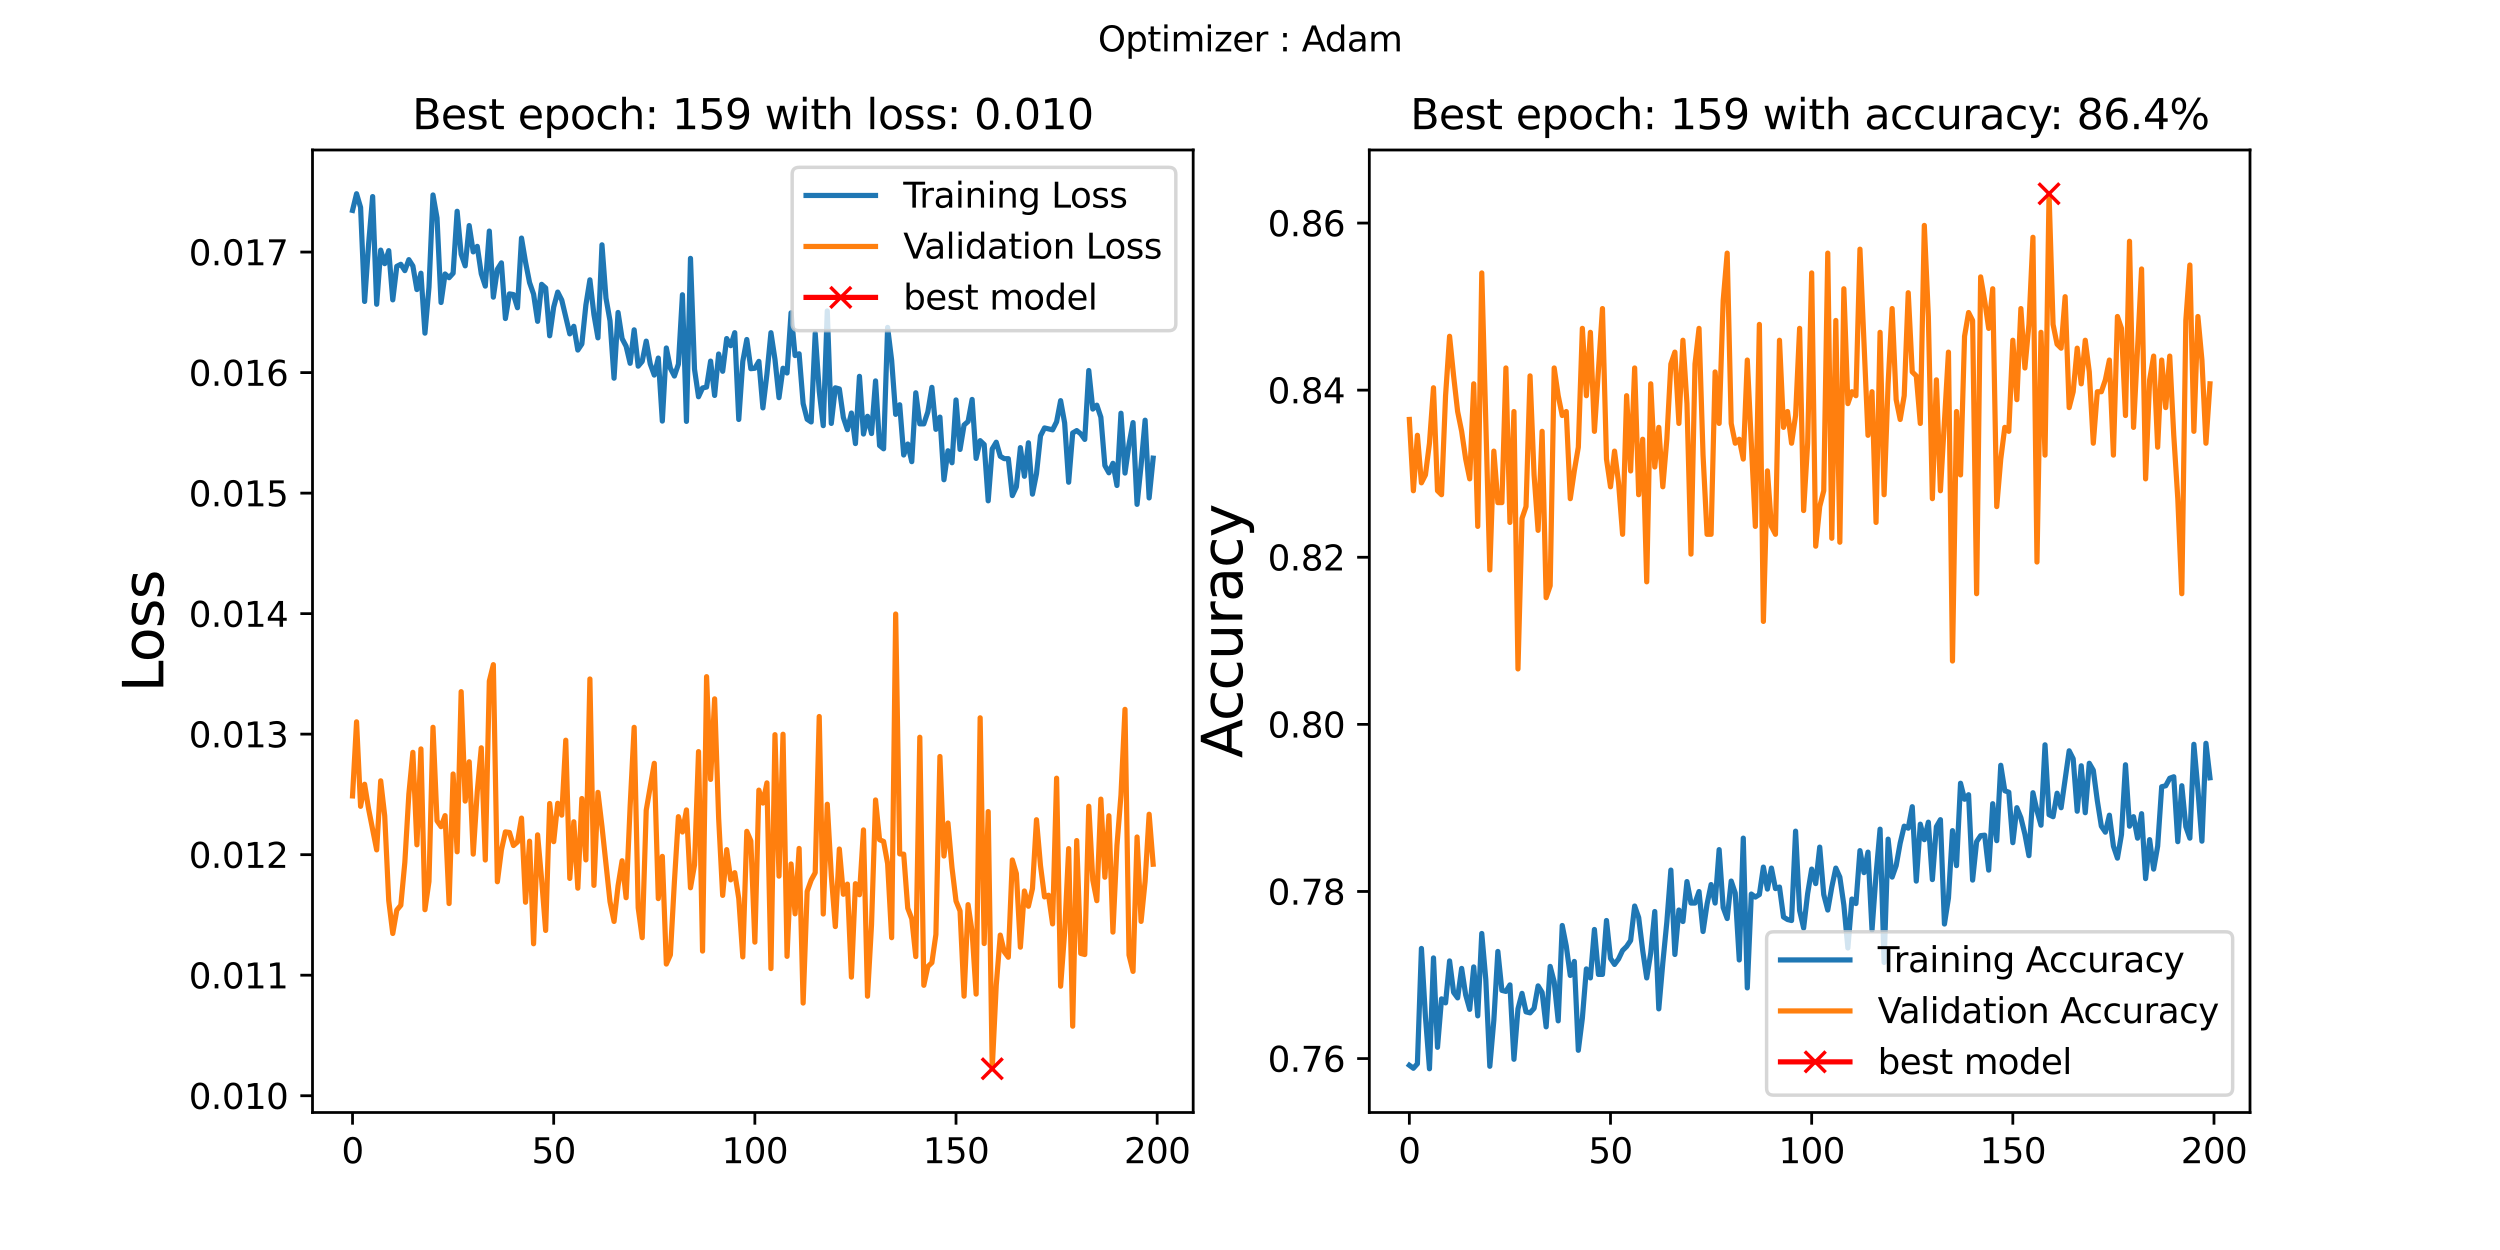 <?xml version="1.0" encoding="utf-8" standalone="no"?>
<!DOCTYPE svg PUBLIC "-//W3C//DTD SVG 1.1//EN"
  "http://www.w3.org/Graphics/SVG/1.1/DTD/svg11.dtd">
<svg xmlns:xlink="http://www.w3.org/1999/xlink" width="720pt" height="360pt" viewBox="0 0 720 360" xmlns="http://www.w3.org/2000/svg" version="1.1">
 <defs>
  <style type="text/css">*{stroke-linejoin: round; stroke-linecap: butt}</style>
 </defs>
 <g id="figure_1">
  <g id="patch_1">
   <path d="M 0 360 
L 720 360 
L 720 0 
L 0 0 
z
" style="fill: #ffffff"/>
  </g>
  <g id="axes_1">
   <g id="patch_2">
    <path d="M 90 320.4 
L 343.636 320.4 
L 343.636 43.2 
L 90 43.2 
z
" style="fill: #ffffff"/>
   </g>
   <g id="matplotlib.axis_1">
    <g id="xtick_1">
     <g id="line2d_1">
      <defs>
       <path id="m1f22e7c56e" d="M 0 0 
L 0 3.5 
" style="stroke: #000000; stroke-width: 0.8"/>
      </defs>
      <g>
       <use xlink:href="#m1f22e7c56e" x="101.529" y="320.4" style="stroke: #000000; stroke-width: 0.8"/>
      </g>
     </g>
     <g id="text_1">
      <!-- 0 -->
      <g transform="translate(98.348 334.998)scale(0.1 -0.1)">
       <defs>
        <path id="DejaVuSans-30" d="M 2034 4250 
Q 1547 4250 1301 3770 
Q 1056 3291 1056 2328 
Q 1056 1369 1301 889 
Q 1547 409 2034 409 
Q 2525 409 2770 889 
Q 3016 1369 3016 2328 
Q 3016 3291 2770 3770 
Q 2525 4250 2034 4250 
z
M 2034 4750 
Q 2819 4750 3233 4129 
Q 3647 3509 3647 2328 
Q 3647 1150 3233 529 
Q 2819 -91 2034 -91 
Q 1250 -91 836 529 
Q 422 1150 422 2328 
Q 422 3509 836 4129 
Q 1250 4750 2034 4750 
z
" transform="scale(0.016)"/>
       </defs>
       <use xlink:href="#DejaVuSans-30"/>
      </g>
     </g>
    </g>
    <g id="xtick_2">
     <g id="line2d_2">
      <g>
       <use xlink:href="#m1f22e7c56e" x="159.463" y="320.4" style="stroke: #000000; stroke-width: 0.8"/>
      </g>
     </g>
     <g id="text_2">
      <!-- 50 -->
      <g transform="translate(153.101 334.998)scale(0.1 -0.1)">
       <defs>
        <path id="DejaVuSans-35" d="M 691 4666 
L 3169 4666 
L 3169 4134 
L 1269 4134 
L 1269 2991 
Q 1406 3038 1543 3061 
Q 1681 3084 1819 3084 
Q 2600 3084 3056 2656 
Q 3513 2228 3513 1497 
Q 3513 744 3044 326 
Q 2575 -91 1722 -91 
Q 1428 -91 1123 -41 
Q 819 9 494 109 
L 494 744 
Q 775 591 1075 516 
Q 1375 441 1709 441 
Q 2250 441 2565 725 
Q 2881 1009 2881 1497 
Q 2881 1984 2565 2268 
Q 2250 2553 1709 2553 
Q 1456 2553 1204 2497 
Q 953 2441 691 2322 
L 691 4666 
z
" transform="scale(0.016)"/>
       </defs>
       <use xlink:href="#DejaVuSans-35"/>
       <use xlink:href="#DejaVuSans-30" x="63.623"/>
      </g>
     </g>
    </g>
    <g id="xtick_3">
     <g id="line2d_3">
      <g>
       <use xlink:href="#m1f22e7c56e" x="217.398" y="320.4" style="stroke: #000000; stroke-width: 0.8"/>
      </g>
     </g>
     <g id="text_3">
      <!-- 100 -->
      <g transform="translate(207.854 334.998)scale(0.1 -0.1)">
       <defs>
        <path id="DejaVuSans-31" d="M 794 531 
L 1825 531 
L 1825 4091 
L 703 3866 
L 703 4441 
L 1819 4666 
L 2450 4666 
L 2450 531 
L 3481 531 
L 3481 0 
L 794 0 
L 794 531 
z
" transform="scale(0.016)"/>
       </defs>
       <use xlink:href="#DejaVuSans-31"/>
       <use xlink:href="#DejaVuSans-30" x="63.623"/>
       <use xlink:href="#DejaVuSans-30" x="127.246"/>
      </g>
     </g>
    </g>
    <g id="xtick_4">
     <g id="line2d_4">
      <g>
       <use xlink:href="#m1f22e7c56e" x="275.332" y="320.4" style="stroke: #000000; stroke-width: 0.8"/>
      </g>
     </g>
     <g id="text_4">
      <!-- 150 -->
      <g transform="translate(265.788 334.998)scale(0.1 -0.1)">
       <use xlink:href="#DejaVuSans-31"/>
       <use xlink:href="#DejaVuSans-35" x="63.623"/>
       <use xlink:href="#DejaVuSans-30" x="127.246"/>
      </g>
     </g>
    </g>
    <g id="xtick_5">
     <g id="line2d_5">
      <g>
       <use xlink:href="#m1f22e7c56e" x="333.266" y="320.4" style="stroke: #000000; stroke-width: 0.8"/>
      </g>
     </g>
     <g id="text_5">
      <!-- 200 -->
      <g transform="translate(323.722 334.998)scale(0.1 -0.1)">
       <defs>
        <path id="DejaVuSans-32" d="M 1228 531 
L 3431 531 
L 3431 0 
L 469 0 
L 469 531 
Q 828 903 1448 1529 
Q 2069 2156 2228 2338 
Q 2531 2678 2651 2914 
Q 2772 3150 2772 3378 
Q 2772 3750 2511 3984 
Q 2250 4219 1831 4219 
Q 1534 4219 1204 4116 
Q 875 4013 500 3803 
L 500 4441 
Q 881 4594 1212 4672 
Q 1544 4750 1819 4750 
Q 2544 4750 2975 4387 
Q 3406 4025 3406 3419 
Q 3406 3131 3298 2873 
Q 3191 2616 2906 2266 
Q 2828 2175 2409 1742 
Q 1991 1309 1228 531 
z
" transform="scale(0.016)"/>
       </defs>
       <use xlink:href="#DejaVuSans-32"/>
       <use xlink:href="#DejaVuSans-30" x="63.623"/>
       <use xlink:href="#DejaVuSans-30" x="127.246"/>
      </g>
     </g>
    </g>
   </g>
   <g id="matplotlib.axis_2">
    <g id="ytick_1">
     <g id="line2d_6">
      <defs>
       <path id="mc51e0d8510" d="M 0 0 
L -3.5 0 
" style="stroke: #000000; stroke-width: 0.8"/>
      </defs>
      <g>
       <use xlink:href="#mc51e0d8510" x="90" y="315.566" style="stroke: #000000; stroke-width: 0.8"/>
      </g>
     </g>
     <g id="text_6">
      <!-- 0.010 -->
      <g transform="translate(54.372 319.366)scale(0.1 -0.1)">
       <defs>
        <path id="DejaVuSans-2e" d="M 684 794 
L 1344 794 
L 1344 0 
L 684 0 
L 684 794 
z
" transform="scale(0.016)"/>
       </defs>
       <use xlink:href="#DejaVuSans-30"/>
       <use xlink:href="#DejaVuSans-2e" x="63.623"/>
       <use xlink:href="#DejaVuSans-30" x="95.41"/>
       <use xlink:href="#DejaVuSans-31" x="159.033"/>
       <use xlink:href="#DejaVuSans-30" x="222.656"/>
      </g>
     </g>
    </g>
    <g id="ytick_2">
     <g id="line2d_7">
      <g>
       <use xlink:href="#mc51e0d8510" x="90" y="280.857" style="stroke: #000000; stroke-width: 0.8"/>
      </g>
     </g>
     <g id="text_7">
      <!-- 0.011 -->
      <g transform="translate(54.372 284.656)scale(0.1 -0.1)">
       <use xlink:href="#DejaVuSans-30"/>
       <use xlink:href="#DejaVuSans-2e" x="63.623"/>
       <use xlink:href="#DejaVuSans-30" x="95.41"/>
       <use xlink:href="#DejaVuSans-31" x="159.033"/>
       <use xlink:href="#DejaVuSans-31" x="222.656"/>
      </g>
     </g>
    </g>
    <g id="ytick_3">
     <g id="line2d_8">
      <g>
       <use xlink:href="#mc51e0d8510" x="90" y="246.147" style="stroke: #000000; stroke-width: 0.8"/>
      </g>
     </g>
     <g id="text_8">
      <!-- 0.012 -->
      <g transform="translate(54.372 249.946)scale(0.1 -0.1)">
       <use xlink:href="#DejaVuSans-30"/>
       <use xlink:href="#DejaVuSans-2e" x="63.623"/>
       <use xlink:href="#DejaVuSans-30" x="95.41"/>
       <use xlink:href="#DejaVuSans-31" x="159.033"/>
       <use xlink:href="#DejaVuSans-32" x="222.656"/>
      </g>
     </g>
    </g>
    <g id="ytick_4">
     <g id="line2d_9">
      <g>
       <use xlink:href="#mc51e0d8510" x="90" y="211.437" style="stroke: #000000; stroke-width: 0.8"/>
      </g>
     </g>
     <g id="text_9">
      <!-- 0.013 -->
      <g transform="translate(54.372 215.236)scale(0.1 -0.1)">
       <defs>
        <path id="DejaVuSans-33" d="M 2597 2516 
Q 3050 2419 3304 2112 
Q 3559 1806 3559 1356 
Q 3559 666 3084 287 
Q 2609 -91 1734 -91 
Q 1441 -91 1130 -33 
Q 819 25 488 141 
L 488 750 
Q 750 597 1062 519 
Q 1375 441 1716 441 
Q 2309 441 2620 675 
Q 2931 909 2931 1356 
Q 2931 1769 2642 2001 
Q 2353 2234 1838 2234 
L 1294 2234 
L 1294 2753 
L 1863 2753 
Q 2328 2753 2575 2939 
Q 2822 3125 2822 3475 
Q 2822 3834 2567 4026 
Q 2313 4219 1838 4219 
Q 1578 4219 1281 4162 
Q 984 4106 628 3988 
L 628 4550 
Q 988 4650 1302 4700 
Q 1616 4750 1894 4750 
Q 2613 4750 3031 4423 
Q 3450 4097 3450 3541 
Q 3450 3153 3228 2886 
Q 3006 2619 2597 2516 
z
" transform="scale(0.016)"/>
       </defs>
       <use xlink:href="#DejaVuSans-30"/>
       <use xlink:href="#DejaVuSans-2e" x="63.623"/>
       <use xlink:href="#DejaVuSans-30" x="95.41"/>
       <use xlink:href="#DejaVuSans-31" x="159.033"/>
       <use xlink:href="#DejaVuSans-33" x="222.656"/>
      </g>
     </g>
    </g>
    <g id="ytick_5">
     <g id="line2d_10">
      <g>
       <use xlink:href="#mc51e0d8510" x="90" y="176.727" style="stroke: #000000; stroke-width: 0.8"/>
      </g>
     </g>
     <g id="text_10">
      <!-- 0.014 -->
      <g transform="translate(54.372 180.526)scale(0.1 -0.1)">
       <defs>
        <path id="DejaVuSans-34" d="M 2419 4116 
L 825 1625 
L 2419 1625 
L 2419 4116 
z
M 2253 4666 
L 3047 4666 
L 3047 1625 
L 3713 1625 
L 3713 1100 
L 3047 1100 
L 3047 0 
L 2419 0 
L 2419 1100 
L 313 1100 
L 313 1709 
L 2253 4666 
z
" transform="scale(0.016)"/>
       </defs>
       <use xlink:href="#DejaVuSans-30"/>
       <use xlink:href="#DejaVuSans-2e" x="63.623"/>
       <use xlink:href="#DejaVuSans-30" x="95.41"/>
       <use xlink:href="#DejaVuSans-31" x="159.033"/>
       <use xlink:href="#DejaVuSans-34" x="222.656"/>
      </g>
     </g>
    </g>
    <g id="ytick_6">
     <g id="line2d_11">
      <g>
       <use xlink:href="#mc51e0d8510" x="90" y="142.017" style="stroke: #000000; stroke-width: 0.8"/>
      </g>
     </g>
     <g id="text_11">
      <!-- 0.015 -->
      <g transform="translate(54.372 145.816)scale(0.1 -0.1)">
       <use xlink:href="#DejaVuSans-30"/>
       <use xlink:href="#DejaVuSans-2e" x="63.623"/>
       <use xlink:href="#DejaVuSans-30" x="95.41"/>
       <use xlink:href="#DejaVuSans-31" x="159.033"/>
       <use xlink:href="#DejaVuSans-35" x="222.656"/>
      </g>
     </g>
    </g>
    <g id="ytick_7">
     <g id="line2d_12">
      <g>
       <use xlink:href="#mc51e0d8510" x="90" y="107.307" style="stroke: #000000; stroke-width: 0.8"/>
      </g>
     </g>
     <g id="text_12">
      <!-- 0.016 -->
      <g transform="translate(54.372 111.106)scale(0.1 -0.1)">
       <defs>
        <path id="DejaVuSans-36" d="M 2113 2584 
Q 1688 2584 1439 2293 
Q 1191 2003 1191 1497 
Q 1191 994 1439 701 
Q 1688 409 2113 409 
Q 2538 409 2786 701 
Q 3034 994 3034 1497 
Q 3034 2003 2786 2293 
Q 2538 2584 2113 2584 
z
M 3366 4563 
L 3366 3988 
Q 3128 4100 2886 4159 
Q 2644 4219 2406 4219 
Q 1781 4219 1451 3797 
Q 1122 3375 1075 2522 
Q 1259 2794 1537 2939 
Q 1816 3084 2150 3084 
Q 2853 3084 3261 2657 
Q 3669 2231 3669 1497 
Q 3669 778 3244 343 
Q 2819 -91 2113 -91 
Q 1303 -91 875 529 
Q 447 1150 447 2328 
Q 447 3434 972 4092 
Q 1497 4750 2381 4750 
Q 2619 4750 2861 4703 
Q 3103 4656 3366 4563 
z
" transform="scale(0.016)"/>
       </defs>
       <use xlink:href="#DejaVuSans-30"/>
       <use xlink:href="#DejaVuSans-2e" x="63.623"/>
       <use xlink:href="#DejaVuSans-30" x="95.41"/>
       <use xlink:href="#DejaVuSans-31" x="159.033"/>
       <use xlink:href="#DejaVuSans-36" x="222.656"/>
      </g>
     </g>
    </g>
    <g id="ytick_8">
     <g id="line2d_13">
      <g>
       <use xlink:href="#mc51e0d8510" x="90" y="72.597" style="stroke: #000000; stroke-width: 0.8"/>
      </g>
     </g>
     <g id="text_13">
      <!-- 0.017 -->
      <g transform="translate(54.372 76.397)scale(0.1 -0.1)">
       <defs>
        <path id="DejaVuSans-37" d="M 525 4666 
L 3525 4666 
L 3525 4397 
L 1831 0 
L 1172 0 
L 2766 4134 
L 525 4134 
L 525 4666 
z
" transform="scale(0.016)"/>
       </defs>
       <use xlink:href="#DejaVuSans-30"/>
       <use xlink:href="#DejaVuSans-2e" x="63.623"/>
       <use xlink:href="#DejaVuSans-30" x="95.41"/>
       <use xlink:href="#DejaVuSans-31" x="159.033"/>
       <use xlink:href="#DejaVuSans-37" x="222.656"/>
      </g>
     </g>
    </g>
    <g id="text_14">
     <!-- Loss -->
     <g transform="translate(47.044 199.347)rotate(-90)scale(0.16 -0.16)">
      <defs>
       <path id="DejaVuSans-4c" d="M 628 4666 
L 1259 4666 
L 1259 531 
L 3531 531 
L 3531 0 
L 628 0 
L 628 4666 
z
" transform="scale(0.016)"/>
       <path id="DejaVuSans-6f" d="M 1959 3097 
Q 1497 3097 1228 2736 
Q 959 2375 959 1747 
Q 959 1119 1226 758 
Q 1494 397 1959 397 
Q 2419 397 2687 759 
Q 2956 1122 2956 1747 
Q 2956 2369 2687 2733 
Q 2419 3097 1959 3097 
z
M 1959 3584 
Q 2709 3584 3137 3096 
Q 3566 2609 3566 1747 
Q 3566 888 3137 398 
Q 2709 -91 1959 -91 
Q 1206 -91 779 398 
Q 353 888 353 1747 
Q 353 2609 779 3096 
Q 1206 3584 1959 3584 
z
" transform="scale(0.016)"/>
       <path id="DejaVuSans-73" d="M 2834 3397 
L 2834 2853 
Q 2591 2978 2328 3040 
Q 2066 3103 1784 3103 
Q 1356 3103 1142 2972 
Q 928 2841 928 2578 
Q 928 2378 1081 2264 
Q 1234 2150 1697 2047 
L 1894 2003 
Q 2506 1872 2764 1633 
Q 3022 1394 3022 966 
Q 3022 478 2636 193 
Q 2250 -91 1575 -91 
Q 1294 -91 989 -36 
Q 684 19 347 128 
L 347 722 
Q 666 556 975 473 
Q 1284 391 1588 391 
Q 1994 391 2212 530 
Q 2431 669 2431 922 
Q 2431 1156 2273 1281 
Q 2116 1406 1581 1522 
L 1381 1569 
Q 847 1681 609 1914 
Q 372 2147 372 2553 
Q 372 3047 722 3315 
Q 1072 3584 1716 3584 
Q 2034 3584 2315 3537 
Q 2597 3491 2834 3397 
z
" transform="scale(0.016)"/>
      </defs>
      <use xlink:href="#DejaVuSans-4c"/>
      <use xlink:href="#DejaVuSans-6f" x="53.963"/>
      <use xlink:href="#DejaVuSans-73" x="115.145"/>
      <use xlink:href="#DejaVuSans-73" x="167.244"/>
     </g>
    </g>
   </g>
   <g id="line2d_14">
    <path d="M 101.529 60.597 
L 102.688 55.8 
L 103.846 59.728 
L 105.005 86.813 
L 106.164 70.236 
L 107.322 56.62 
L 108.481 87.619 
L 109.64 72.038 
L 110.798 75.931 
L 111.957 72.197 
L 113.116 86.356 
L 114.274 76.707 
L 115.433 76.12 
L 116.592 77.938 
L 117.751 74.783 
L 118.909 76.607 
L 120.068 83.391 
L 121.227 78.692 
L 122.385 95.942 
L 123.544 82.74 
L 124.703 56.152 
L 125.861 62.773 
L 127.02 87.114 
L 128.179 78.909 
L 129.337 79.968 
L 130.496 78.685 
L 131.655 60.854 
L 132.813 73.224 
L 133.972 76.56 
L 135.131 64.969 
L 136.29 72.539 
L 137.448 70.956 
L 138.607 78.846 
L 139.766 82.397 
L 140.924 66.55 
L 142.083 85.576 
L 143.242 77.55 
L 144.4 75.71 
L 145.559 91.733 
L 146.718 84.639 
L 147.876 84.834 
L 149.035 88.628 
L 150.194 68.571 
L 151.352 75.481 
L 152.511 81.375 
L 153.67 84.707 
L 154.828 92.539 
L 155.987 81.892 
L 157.146 82.931 
L 158.305 96.702 
L 159.463 88.441 
L 160.622 84.124 
L 161.781 86.407 
L 164.098 96.151 
L 165.257 93.982 
L 166.415 100.809 
L 167.574 99.067 
L 168.733 87.85 
L 169.891 80.594 
L 171.05 90.586 
L 172.209 97.299 
L 173.367 70.512 
L 174.526 85.888 
L 175.685 92.407 
L 176.844 108.915 
L 178.002 89.991 
L 179.161 97.514 
L 180.32 99.711 
L 181.478 104.625 
L 182.637 94.999 
L 183.796 105.449 
L 184.954 104.075 
L 186.113 98.254 
L 187.272 104.817 
L 188.43 108.018 
L 189.589 103.123 
L 190.748 121.265 
L 191.906 100.224 
L 193.065 106.054 
L 194.224 108.296 
L 195.382 104.869 
L 196.541 84.896 
L 197.7 121.355 
L 198.859 74.416 
L 200.017 106.336 
L 201.176 114.262 
L 202.335 111.741 
L 203.493 111.468 
L 204.652 104.004 
L 205.811 113.881 
L 206.969 101.956 
L 208.128 106.926 
L 209.287 97.507 
L 210.445 99.555 
L 211.604 95.815 
L 212.763 120.801 
L 213.921 104.092 
L 215.08 97.783 
L 216.239 106.182 
L 217.398 106.054 
L 218.556 104.079 
L 219.715 117.467 
L 220.874 107.78 
L 222.032 95.821 
L 223.191 103.509 
L 224.35 114.521 
L 225.508 106.051 
L 226.667 107.421 
L 227.826 90.094 
L 228.984 102.396 
L 230.143 101.899 
L 231.302 116.227 
L 232.46 120.751 
L 233.619 121.524 
L 234.778 95.986 
L 235.937 112.644 
L 237.095 122.583 
L 238.254 89.558 
L 239.413 121.94 
L 240.571 111.693 
L 241.73 112.017 
L 242.889 120.255 
L 244.047 123.754 
L 245.206 118.96 
L 246.365 127.741 
L 247.523 108.393 
L 248.682 125 
L 249.841 119.899 
L 250.999 124.85 
L 252.158 109.709 
L 253.317 128.306 
L 254.475 129.248 
L 255.634 94.293 
L 256.793 103.78 
L 257.952 119.336 
L 259.11 116.576 
L 260.269 131.037 
L 261.428 127.89 
L 262.586 132.954 
L 263.745 113.125 
L 264.904 122.075 
L 266.062 122.075 
L 267.221 118.605 
L 268.38 111.563 
L 269.538 123.645 
L 270.697 120.13 
L 271.856 138.16 
L 273.014 129.824 
L 274.173 133.27 
L 275.332 115.191 
L 276.491 129.435 
L 277.649 122.404 
L 278.808 121.384 
L 279.967 115.044 
L 281.125 132.016 
L 282.284 126.913 
L 283.443 128.024 
L 284.601 144.232 
L 285.76 129.29 
L 286.919 127.362 
L 288.077 131.403 
L 289.236 132.098 
L 290.395 132.096 
L 291.553 142.727 
L 292.712 140.215 
L 293.871 128.923 
L 295.029 137.167 
L 296.188 127.529 
L 297.347 142.308 
L 298.506 136.416 
L 299.664 125.517 
L 300.823 123.249 
L 303.14 123.794 
L 304.299 121.486 
L 305.458 115.395 
L 306.616 121.812 
L 307.775 138.88 
L 308.934 124.693 
L 310.092 124.013 
L 311.251 124.937 
L 312.41 126.546 
L 313.568 106.713 
L 314.727 117.81 
L 315.886 116.693 
L 317.045 120.146 
L 318.203 134.08 
L 319.362 136.159 
L 320.521 133.432 
L 321.679 139.81 
L 322.838 119.017 
L 323.997 136.243 
L 325.155 127.977 
L 326.314 121.708 
L 327.473 145.249 
L 328.631 134.023 
L 329.79 121.022 
L 330.949 143.398 
L 332.107 131.95 
L 332.107 131.95 
" clip-path="url(#pc10e55fffa)" style="fill: none; stroke: #1f77b4; stroke-width: 1.5; stroke-linecap: square"/>
   </g>
   <g id="line2d_15">
    <path d="M 101.529 229.224 
L 102.688 207.892 
L 103.846 232.219 
L 105.005 225.867 
L 106.164 233.029 
L 108.481 244.762 
L 109.64 224.886 
L 110.798 234.975 
L 111.957 259.375 
L 113.116 268.84 
L 114.274 262.105 
L 115.433 260.714 
L 116.592 248.362 
L 117.751 228.674 
L 118.909 216.682 
L 120.068 243.305 
L 121.227 215.691 
L 122.385 261.988 
L 123.544 253.848 
L 124.703 209.468 
L 125.861 236.386 
L 127.02 238.076 
L 128.179 234.906 
L 129.337 260.215 
L 130.496 222.915 
L 131.655 245.311 
L 132.813 199.201 
L 133.972 230.713 
L 135.131 219.393 
L 136.29 245.985 
L 137.448 227.997 
L 138.607 215.373 
L 139.766 247.676 
L 140.924 196.161 
L 142.083 191.424 
L 143.242 253.94 
L 144.4 244.847 
L 145.559 239.583 
L 146.718 239.754 
L 147.876 243.506 
L 149.035 242.492 
L 150.194 235.614 
L 151.352 259.841 
L 152.511 242.268 
L 153.67 271.8 
L 154.828 240.446 
L 155.987 253.295 
L 157.146 267.957 
L 158.305 231.414 
L 159.463 242.394 
L 160.622 231.353 
L 161.781 234.756 
L 162.939 213.184 
L 164.098 252.98 
L 165.257 236.671 
L 166.415 255.791 
L 167.574 229.978 
L 168.733 247.647 
L 169.891 195.55 
L 171.05 254.981 
L 172.209 228.206 
L 173.367 238.005 
L 175.685 259.693 
L 176.844 265.369 
L 178.002 255.101 
L 179.161 247.905 
L 180.32 258.532 
L 181.478 232.235 
L 182.637 209.48 
L 183.796 261.44 
L 184.954 270.042 
L 186.113 233.339 
L 188.43 219.843 
L 189.589 258.799 
L 190.748 246.641 
L 191.906 277.643 
L 193.065 275.011 
L 194.224 253.988 
L 195.382 235.206 
L 196.541 239.614 
L 197.7 233.263 
L 198.859 255.674 
L 200.017 249.138 
L 201.176 216.466 
L 202.335 273.907 
L 203.493 194.883 
L 204.652 224.468 
L 205.811 201.274 
L 206.969 235.632 
L 208.128 257.866 
L 209.287 244.702 
L 210.445 253.4 
L 211.604 251.337 
L 212.763 258.779 
L 213.921 275.589 
L 215.08 239.43 
L 216.239 242.174 
L 217.398 271.329 
L 218.556 227.562 
L 219.715 231.282 
L 220.874 225.473 
L 222.032 278.944 
L 223.191 211.59 
L 224.35 252.326 
L 225.508 211.468 
L 226.667 275.423 
L 227.826 248.827 
L 228.984 263.18 
L 230.143 244.35 
L 231.302 288.878 
L 232.46 256.729 
L 233.619 253.476 
L 234.778 251.346 
L 235.937 206.361 
L 237.095 263.23 
L 238.254 231.628 
L 239.413 252.14 
L 240.571 266.844 
L 241.73 244.522 
L 242.889 257.547 
L 244.047 254.635 
L 245.206 281.398 
L 246.365 254.505 
L 247.523 257.683 
L 248.682 239.023 
L 249.841 286.903 
L 250.999 266.3 
L 252.158 230.397 
L 253.317 241.841 
L 254.475 242.336 
L 255.634 248.708 
L 256.793 270.05 
L 257.952 176.843 
L 259.11 245.92 
L 260.269 246.005 
L 261.428 261.555 
L 262.586 264.62 
L 263.745 275.488 
L 264.904 212.334 
L 266.062 283.761 
L 267.221 278.367 
L 268.38 277.247 
L 269.538 269.135 
L 270.697 217.874 
L 271.856 246.532 
L 273.014 237.034 
L 274.173 249.863 
L 275.332 259.498 
L 276.491 262.364 
L 277.649 286.892 
L 278.808 260.538 
L 279.967 268.391 
L 281.125 286.297 
L 282.284 206.735 
L 283.443 271.732 
L 284.601 233.738 
L 285.76 307.8 
L 286.919 283.741 
L 288.077 269.308 
L 289.236 274.128 
L 290.395 275.685 
L 291.553 247.679 
L 292.712 251.585 
L 293.871 272.783 
L 295.029 256.607 
L 296.188 260.996 
L 297.347 255.91 
L 298.506 236.088 
L 299.664 249.327 
L 300.823 258.304 
L 301.982 257.828 
L 303.14 266.08 
L 304.299 224.127 
L 305.458 284.025 
L 306.616 268.489 
L 307.775 244.408 
L 308.934 295.539 
L 310.092 242.091 
L 311.251 274.583 
L 312.41 274.903 
L 313.568 232.212 
L 314.727 253.482 
L 315.886 259.39 
L 317.045 230.15 
L 318.203 252.636 
L 319.362 234.94 
L 320.521 268.447 
L 321.679 243.538 
L 322.838 228.982 
L 323.997 204.3 
L 325.155 275.048 
L 326.314 279.758 
L 327.473 241.058 
L 328.631 265.357 
L 329.79 253.829 
L 330.949 234.51 
L 332.107 248.893 
L 332.107 248.893 
" clip-path="url(#pc10e55fffa)" style="fill: none; stroke: #ff7f0e; stroke-width: 1.5; stroke-linecap: square"/>
   </g>
   <g id="line2d_16">
    <path d="M 285.76 307.8 
" clip-path="url(#pc10e55fffa)" style="fill: none; stroke: #ff0000; stroke-width: 1.5; stroke-linecap: square"/>
    <defs>
     <path id="ma082c491c8" d="M -3 3 
L 3 -3 
M -3 -3 
L 3 3 
" style="stroke: #ff0000"/>
    </defs>
    <g clip-path="url(#pc10e55fffa)">
     <use xlink:href="#ma082c491c8" x="285.76" y="307.8" style="fill: #ff0000; stroke: #ff0000"/>
    </g>
   </g>
   <g id="patch_3">
    <path d="M 90 320.4 
L 90 43.2 
" style="fill: none; stroke: #000000; stroke-width: 0.8; stroke-linejoin: miter; stroke-linecap: square"/>
   </g>
   <g id="patch_4">
    <path d="M 343.636 320.4 
L 343.636 43.2 
" style="fill: none; stroke: #000000; stroke-width: 0.8; stroke-linejoin: miter; stroke-linecap: square"/>
   </g>
   <g id="patch_5">
    <path d="M 90 320.4 
L 343.636 320.4 
" style="fill: none; stroke: #000000; stroke-width: 0.8; stroke-linejoin: miter; stroke-linecap: square"/>
   </g>
   <g id="patch_6">
    <path d="M 90 43.2 
L 343.636 43.2 
" style="fill: none; stroke: #000000; stroke-width: 0.8; stroke-linejoin: miter; stroke-linecap: square"/>
   </g>
   <g id="text_15">
    <!-- Best epoch: 159 with loss: 0.010 -->
    <g transform="translate(118.734 37.2)scale(0.12 -0.12)">
     <defs>
      <path id="DejaVuSans-42" d="M 1259 2228 
L 1259 519 
L 2272 519 
Q 2781 519 3026 730 
Q 3272 941 3272 1375 
Q 3272 1813 3026 2020 
Q 2781 2228 2272 2228 
L 1259 2228 
z
M 1259 4147 
L 1259 2741 
L 2194 2741 
Q 2656 2741 2882 2914 
Q 3109 3088 3109 3444 
Q 3109 3797 2882 3972 
Q 2656 4147 2194 4147 
L 1259 4147 
z
M 628 4666 
L 2241 4666 
Q 2963 4666 3353 4366 
Q 3744 4066 3744 3513 
Q 3744 3084 3544 2831 
Q 3344 2578 2956 2516 
Q 3422 2416 3680 2098 
Q 3938 1781 3938 1306 
Q 3938 681 3513 340 
Q 3088 0 2303 0 
L 628 0 
L 628 4666 
z
" transform="scale(0.016)"/>
      <path id="DejaVuSans-65" d="M 3597 1894 
L 3597 1613 
L 953 1613 
Q 991 1019 1311 708 
Q 1631 397 2203 397 
Q 2534 397 2845 478 
Q 3156 559 3463 722 
L 3463 178 
Q 3153 47 2828 -22 
Q 2503 -91 2169 -91 
Q 1331 -91 842 396 
Q 353 884 353 1716 
Q 353 2575 817 3079 
Q 1281 3584 2069 3584 
Q 2775 3584 3186 3129 
Q 3597 2675 3597 1894 
z
M 3022 2063 
Q 3016 2534 2758 2815 
Q 2500 3097 2075 3097 
Q 1594 3097 1305 2825 
Q 1016 2553 972 2059 
L 3022 2063 
z
" transform="scale(0.016)"/>
      <path id="DejaVuSans-74" d="M 1172 4494 
L 1172 3500 
L 2356 3500 
L 2356 3053 
L 1172 3053 
L 1172 1153 
Q 1172 725 1289 603 
Q 1406 481 1766 481 
L 2356 481 
L 2356 0 
L 1766 0 
Q 1100 0 847 248 
Q 594 497 594 1153 
L 594 3053 
L 172 3053 
L 172 3500 
L 594 3500 
L 594 4494 
L 1172 4494 
z
" transform="scale(0.016)"/>
      <path id="DejaVuSans-20" transform="scale(0.016)"/>
      <path id="DejaVuSans-70" d="M 1159 525 
L 1159 -1331 
L 581 -1331 
L 581 3500 
L 1159 3500 
L 1159 2969 
Q 1341 3281 1617 3432 
Q 1894 3584 2278 3584 
Q 2916 3584 3314 3078 
Q 3713 2572 3713 1747 
Q 3713 922 3314 415 
Q 2916 -91 2278 -91 
Q 1894 -91 1617 61 
Q 1341 213 1159 525 
z
M 3116 1747 
Q 3116 2381 2855 2742 
Q 2594 3103 2138 3103 
Q 1681 3103 1420 2742 
Q 1159 2381 1159 1747 
Q 1159 1113 1420 752 
Q 1681 391 2138 391 
Q 2594 391 2855 752 
Q 3116 1113 3116 1747 
z
" transform="scale(0.016)"/>
      <path id="DejaVuSans-63" d="M 3122 3366 
L 3122 2828 
Q 2878 2963 2633 3030 
Q 2388 3097 2138 3097 
Q 1578 3097 1268 2742 
Q 959 2388 959 1747 
Q 959 1106 1268 751 
Q 1578 397 2138 397 
Q 2388 397 2633 464 
Q 2878 531 3122 666 
L 3122 134 
Q 2881 22 2623 -34 
Q 2366 -91 2075 -91 
Q 1284 -91 818 406 
Q 353 903 353 1747 
Q 353 2603 823 3093 
Q 1294 3584 2113 3584 
Q 2378 3584 2631 3529 
Q 2884 3475 3122 3366 
z
" transform="scale(0.016)"/>
      <path id="DejaVuSans-68" d="M 3513 2113 
L 3513 0 
L 2938 0 
L 2938 2094 
Q 2938 2591 2744 2837 
Q 2550 3084 2163 3084 
Q 1697 3084 1428 2787 
Q 1159 2491 1159 1978 
L 1159 0 
L 581 0 
L 581 4863 
L 1159 4863 
L 1159 2956 
Q 1366 3272 1645 3428 
Q 1925 3584 2291 3584 
Q 2894 3584 3203 3211 
Q 3513 2838 3513 2113 
z
" transform="scale(0.016)"/>
      <path id="DejaVuSans-3a" d="M 750 794 
L 1409 794 
L 1409 0 
L 750 0 
L 750 794 
z
M 750 3309 
L 1409 3309 
L 1409 2516 
L 750 2516 
L 750 3309 
z
" transform="scale(0.016)"/>
      <path id="DejaVuSans-39" d="M 703 97 
L 703 672 
Q 941 559 1184 500 
Q 1428 441 1663 441 
Q 2288 441 2617 861 
Q 2947 1281 2994 2138 
Q 2813 1869 2534 1725 
Q 2256 1581 1919 1581 
Q 1219 1581 811 2004 
Q 403 2428 403 3163 
Q 403 3881 828 4315 
Q 1253 4750 1959 4750 
Q 2769 4750 3195 4129 
Q 3622 3509 3622 2328 
Q 3622 1225 3098 567 
Q 2575 -91 1691 -91 
Q 1453 -91 1209 -44 
Q 966 3 703 97 
z
M 1959 2075 
Q 2384 2075 2632 2365 
Q 2881 2656 2881 3163 
Q 2881 3666 2632 3958 
Q 2384 4250 1959 4250 
Q 1534 4250 1286 3958 
Q 1038 3666 1038 3163 
Q 1038 2656 1286 2365 
Q 1534 2075 1959 2075 
z
" transform="scale(0.016)"/>
      <path id="DejaVuSans-77" d="M 269 3500 
L 844 3500 
L 1563 769 
L 2278 3500 
L 2956 3500 
L 3675 769 
L 4391 3500 
L 4966 3500 
L 4050 0 
L 3372 0 
L 2619 2869 
L 1863 0 
L 1184 0 
L 269 3500 
z
" transform="scale(0.016)"/>
      <path id="DejaVuSans-69" d="M 603 3500 
L 1178 3500 
L 1178 0 
L 603 0 
L 603 3500 
z
M 603 4863 
L 1178 4863 
L 1178 4134 
L 603 4134 
L 603 4863 
z
" transform="scale(0.016)"/>
      <path id="DejaVuSans-6c" d="M 603 4863 
L 1178 4863 
L 1178 0 
L 603 0 
L 603 4863 
z
" transform="scale(0.016)"/>
     </defs>
     <use xlink:href="#DejaVuSans-42"/>
     <use xlink:href="#DejaVuSans-65" x="68.604"/>
     <use xlink:href="#DejaVuSans-73" x="130.127"/>
     <use xlink:href="#DejaVuSans-74" x="182.227"/>
     <use xlink:href="#DejaVuSans-20" x="221.436"/>
     <use xlink:href="#DejaVuSans-65" x="253.223"/>
     <use xlink:href="#DejaVuSans-70" x="314.746"/>
     <use xlink:href="#DejaVuSans-6f" x="378.223"/>
     <use xlink:href="#DejaVuSans-63" x="439.404"/>
     <use xlink:href="#DejaVuSans-68" x="494.385"/>
     <use xlink:href="#DejaVuSans-3a" x="557.764"/>
     <use xlink:href="#DejaVuSans-20" x="591.455"/>
     <use xlink:href="#DejaVuSans-31" x="623.242"/>
     <use xlink:href="#DejaVuSans-35" x="686.865"/>
     <use xlink:href="#DejaVuSans-39" x="750.488"/>
     <use xlink:href="#DejaVuSans-20" x="814.111"/>
     <use xlink:href="#DejaVuSans-77" x="845.898"/>
     <use xlink:href="#DejaVuSans-69" x="927.686"/>
     <use xlink:href="#DejaVuSans-74" x="955.469"/>
     <use xlink:href="#DejaVuSans-68" x="994.678"/>
     <use xlink:href="#DejaVuSans-20" x="1058.057"/>
     <use xlink:href="#DejaVuSans-6c" x="1089.844"/>
     <use xlink:href="#DejaVuSans-6f" x="1117.627"/>
     <use xlink:href="#DejaVuSans-73" x="1178.809"/>
     <use xlink:href="#DejaVuSans-73" x="1230.908"/>
     <use xlink:href="#DejaVuSans-3a" x="1283.008"/>
     <use xlink:href="#DejaVuSans-20" x="1316.699"/>
     <use xlink:href="#DejaVuSans-30" x="1348.486"/>
     <use xlink:href="#DejaVuSans-2e" x="1412.109"/>
     <use xlink:href="#DejaVuSans-30" x="1443.896"/>
     <use xlink:href="#DejaVuSans-31" x="1507.52"/>
     <use xlink:href="#DejaVuSans-30" x="1571.143"/>
    </g>
   </g>
   <g id="legend_1">
    <g id="patch_7">
     <path d="M 230.143 95.234 
L 336.636 95.234 
Q 338.636 95.234 338.636 93.234 
L 338.636 50.2 
Q 338.636 48.2 336.636 48.2 
L 230.143 48.2 
Q 228.143 48.2 228.143 50.2 
L 228.143 93.234 
Q 228.143 95.234 230.143 95.234 
z
" style="fill: #ffffff; opacity: 0.8; stroke: #cccccc; stroke-linejoin: miter"/>
    </g>
    <g id="line2d_17">
     <path d="M 232.143 56.298 
L 242.143 56.298 
L 252.143 56.298 
" style="fill: none; stroke: #1f77b4; stroke-width: 1.5; stroke-linecap: square"/>
    </g>
    <g id="text_16">
     <!-- Training Loss -->
     <g transform="translate(260.143 59.798)scale(0.1 -0.1)">
      <defs>
       <path id="DejaVuSans-54" d="M -19 4666 
L 3928 4666 
L 3928 4134 
L 2272 4134 
L 2272 0 
L 1638 0 
L 1638 4134 
L -19 4134 
L -19 4666 
z
" transform="scale(0.016)"/>
       <path id="DejaVuSans-72" d="M 2631 2963 
Q 2534 3019 2420 3045 
Q 2306 3072 2169 3072 
Q 1681 3072 1420 2755 
Q 1159 2438 1159 1844 
L 1159 0 
L 581 0 
L 581 3500 
L 1159 3500 
L 1159 2956 
Q 1341 3275 1631 3429 
Q 1922 3584 2338 3584 
Q 2397 3584 2469 3576 
Q 2541 3569 2628 3553 
L 2631 2963 
z
" transform="scale(0.016)"/>
       <path id="DejaVuSans-61" d="M 2194 1759 
Q 1497 1759 1228 1600 
Q 959 1441 959 1056 
Q 959 750 1161 570 
Q 1363 391 1709 391 
Q 2188 391 2477 730 
Q 2766 1069 2766 1631 
L 2766 1759 
L 2194 1759 
z
M 3341 1997 
L 3341 0 
L 2766 0 
L 2766 531 
Q 2569 213 2275 61 
Q 1981 -91 1556 -91 
Q 1019 -91 701 211 
Q 384 513 384 1019 
Q 384 1609 779 1909 
Q 1175 2209 1959 2209 
L 2766 2209 
L 2766 2266 
Q 2766 2663 2505 2880 
Q 2244 3097 1772 3097 
Q 1472 3097 1187 3025 
Q 903 2953 641 2809 
L 641 3341 
Q 956 3463 1253 3523 
Q 1550 3584 1831 3584 
Q 2591 3584 2966 3190 
Q 3341 2797 3341 1997 
z
" transform="scale(0.016)"/>
       <path id="DejaVuSans-6e" d="M 3513 2113 
L 3513 0 
L 2938 0 
L 2938 2094 
Q 2938 2591 2744 2837 
Q 2550 3084 2163 3084 
Q 1697 3084 1428 2787 
Q 1159 2491 1159 1978 
L 1159 0 
L 581 0 
L 581 3500 
L 1159 3500 
L 1159 2956 
Q 1366 3272 1645 3428 
Q 1925 3584 2291 3584 
Q 2894 3584 3203 3211 
Q 3513 2838 3513 2113 
z
" transform="scale(0.016)"/>
       <path id="DejaVuSans-67" d="M 2906 1791 
Q 2906 2416 2648 2759 
Q 2391 3103 1925 3103 
Q 1463 3103 1205 2759 
Q 947 2416 947 1791 
Q 947 1169 1205 825 
Q 1463 481 1925 481 
Q 2391 481 2648 825 
Q 2906 1169 2906 1791 
z
M 3481 434 
Q 3481 -459 3084 -895 
Q 2688 -1331 1869 -1331 
Q 1566 -1331 1297 -1286 
Q 1028 -1241 775 -1147 
L 775 -588 
Q 1028 -725 1275 -790 
Q 1522 -856 1778 -856 
Q 2344 -856 2625 -561 
Q 2906 -266 2906 331 
L 2906 616 
Q 2728 306 2450 153 
Q 2172 0 1784 0 
Q 1141 0 747 490 
Q 353 981 353 1791 
Q 353 2603 747 3093 
Q 1141 3584 1784 3584 
Q 2172 3584 2450 3431 
Q 2728 3278 2906 2969 
L 2906 3500 
L 3481 3500 
L 3481 434 
z
" transform="scale(0.016)"/>
      </defs>
      <use xlink:href="#DejaVuSans-54"/>
      <use xlink:href="#DejaVuSans-72" x="46.334"/>
      <use xlink:href="#DejaVuSans-61" x="87.447"/>
      <use xlink:href="#DejaVuSans-69" x="148.727"/>
      <use xlink:href="#DejaVuSans-6e" x="176.51"/>
      <use xlink:href="#DejaVuSans-69" x="239.889"/>
      <use xlink:href="#DejaVuSans-6e" x="267.672"/>
      <use xlink:href="#DejaVuSans-67" x="331.051"/>
      <use xlink:href="#DejaVuSans-20" x="394.527"/>
      <use xlink:href="#DejaVuSans-4c" x="426.314"/>
      <use xlink:href="#DejaVuSans-6f" x="480.277"/>
      <use xlink:href="#DejaVuSans-73" x="541.459"/>
      <use xlink:href="#DejaVuSans-73" x="593.559"/>
     </g>
    </g>
    <g id="line2d_18">
     <path d="M 232.143 70.977 
L 242.143 70.977 
L 252.143 70.977 
" style="fill: none; stroke: #ff7f0e; stroke-width: 1.5; stroke-linecap: square"/>
    </g>
    <g id="text_17">
     <!-- Validation Loss -->
     <g transform="translate(260.143 74.477)scale(0.1 -0.1)">
      <defs>
       <path id="DejaVuSans-56" d="M 1831 0 
L 50 4666 
L 709 4666 
L 2188 738 
L 3669 4666 
L 4325 4666 
L 2547 0 
L 1831 0 
z
" transform="scale(0.016)"/>
       <path id="DejaVuSans-64" d="M 2906 2969 
L 2906 4863 
L 3481 4863 
L 3481 0 
L 2906 0 
L 2906 525 
Q 2725 213 2448 61 
Q 2172 -91 1784 -91 
Q 1150 -91 751 415 
Q 353 922 353 1747 
Q 353 2572 751 3078 
Q 1150 3584 1784 3584 
Q 2172 3584 2448 3432 
Q 2725 3281 2906 2969 
z
M 947 1747 
Q 947 1113 1208 752 
Q 1469 391 1925 391 
Q 2381 391 2643 752 
Q 2906 1113 2906 1747 
Q 2906 2381 2643 2742 
Q 2381 3103 1925 3103 
Q 1469 3103 1208 2742 
Q 947 2381 947 1747 
z
" transform="scale(0.016)"/>
      </defs>
      <use xlink:href="#DejaVuSans-56"/>
      <use xlink:href="#DejaVuSans-61" x="60.658"/>
      <use xlink:href="#DejaVuSans-6c" x="121.938"/>
      <use xlink:href="#DejaVuSans-69" x="149.721"/>
      <use xlink:href="#DejaVuSans-64" x="177.504"/>
      <use xlink:href="#DejaVuSans-61" x="240.98"/>
      <use xlink:href="#DejaVuSans-74" x="302.26"/>
      <use xlink:href="#DejaVuSans-69" x="341.469"/>
      <use xlink:href="#DejaVuSans-6f" x="369.252"/>
      <use xlink:href="#DejaVuSans-6e" x="430.434"/>
      <use xlink:href="#DejaVuSans-20" x="493.812"/>
      <use xlink:href="#DejaVuSans-4c" x="525.6"/>
      <use xlink:href="#DejaVuSans-6f" x="579.562"/>
      <use xlink:href="#DejaVuSans-73" x="640.744"/>
      <use xlink:href="#DejaVuSans-73" x="692.844"/>
     </g>
    </g>
    <g id="line2d_19">
     <path d="M 232.143 85.655 
L 242.143 85.655 
L 252.143 85.655 
" style="fill: none; stroke: #ff0000; stroke-width: 1.5; stroke-linecap: square"/>
     <g>
      <use xlink:href="#ma082c491c8" x="242.143" y="85.655" style="fill: #ff0000; stroke: #ff0000"/>
     </g>
    </g>
    <g id="text_18">
     <!-- best model -->
     <g transform="translate(260.143 89.155)scale(0.1 -0.1)">
      <defs>
       <path id="DejaVuSans-62" d="M 3116 1747 
Q 3116 2381 2855 2742 
Q 2594 3103 2138 3103 
Q 1681 3103 1420 2742 
Q 1159 2381 1159 1747 
Q 1159 1113 1420 752 
Q 1681 391 2138 391 
Q 2594 391 2855 752 
Q 3116 1113 3116 1747 
z
M 1159 2969 
Q 1341 3281 1617 3432 
Q 1894 3584 2278 3584 
Q 2916 3584 3314 3078 
Q 3713 2572 3713 1747 
Q 3713 922 3314 415 
Q 2916 -91 2278 -91 
Q 1894 -91 1617 61 
Q 1341 213 1159 525 
L 1159 0 
L 581 0 
L 581 4863 
L 1159 4863 
L 1159 2969 
z
" transform="scale(0.016)"/>
       <path id="DejaVuSans-6d" d="M 3328 2828 
Q 3544 3216 3844 3400 
Q 4144 3584 4550 3584 
Q 5097 3584 5394 3201 
Q 5691 2819 5691 2113 
L 5691 0 
L 5113 0 
L 5113 2094 
Q 5113 2597 4934 2840 
Q 4756 3084 4391 3084 
Q 3944 3084 3684 2787 
Q 3425 2491 3425 1978 
L 3425 0 
L 2847 0 
L 2847 2094 
Q 2847 2600 2669 2842 
Q 2491 3084 2119 3084 
Q 1678 3084 1418 2786 
Q 1159 2488 1159 1978 
L 1159 0 
L 581 0 
L 581 3500 
L 1159 3500 
L 1159 2956 
Q 1356 3278 1631 3431 
Q 1906 3584 2284 3584 
Q 2666 3584 2933 3390 
Q 3200 3197 3328 2828 
z
" transform="scale(0.016)"/>
      </defs>
      <use xlink:href="#DejaVuSans-62"/>
      <use xlink:href="#DejaVuSans-65" x="63.477"/>
      <use xlink:href="#DejaVuSans-73" x="125"/>
      <use xlink:href="#DejaVuSans-74" x="177.1"/>
      <use xlink:href="#DejaVuSans-20" x="216.309"/>
      <use xlink:href="#DejaVuSans-6d" x="248.096"/>
      <use xlink:href="#DejaVuSans-6f" x="345.508"/>
      <use xlink:href="#DejaVuSans-64" x="406.689"/>
      <use xlink:href="#DejaVuSans-65" x="470.166"/>
      <use xlink:href="#DejaVuSans-6c" x="531.689"/>
     </g>
    </g>
   </g>
  </g>
  <g id="axes_2">
   <g id="patch_8">
    <path d="M 394.364 320.4 
L 648 320.4 
L 648 43.2 
L 394.364 43.2 
z
" style="fill: #ffffff"/>
   </g>
   <g id="matplotlib.axis_3">
    <g id="xtick_6">
     <g id="line2d_20">
      <g>
       <use xlink:href="#m1f22e7c56e" x="405.893" y="320.4" style="stroke: #000000; stroke-width: 0.8"/>
      </g>
     </g>
     <g id="text_19">
      <!-- 0 -->
      <g transform="translate(402.711 334.998)scale(0.1 -0.1)">
       <use xlink:href="#DejaVuSans-30"/>
      </g>
     </g>
    </g>
    <g id="xtick_7">
     <g id="line2d_21">
      <g>
       <use xlink:href="#m1f22e7c56e" x="463.827" y="320.4" style="stroke: #000000; stroke-width: 0.8"/>
      </g>
     </g>
     <g id="text_20">
      <!-- 50 -->
      <g transform="translate(457.464 334.998)scale(0.1 -0.1)">
       <use xlink:href="#DejaVuSans-35"/>
       <use xlink:href="#DejaVuSans-30" x="63.623"/>
      </g>
     </g>
    </g>
    <g id="xtick_8">
     <g id="line2d_22">
      <g>
       <use xlink:href="#m1f22e7c56e" x="521.761" y="320.4" style="stroke: #000000; stroke-width: 0.8"/>
      </g>
     </g>
     <g id="text_21">
      <!-- 100 -->
      <g transform="translate(512.217 334.998)scale(0.1 -0.1)">
       <use xlink:href="#DejaVuSans-31"/>
       <use xlink:href="#DejaVuSans-30" x="63.623"/>
       <use xlink:href="#DejaVuSans-30" x="127.246"/>
      </g>
     </g>
    </g>
    <g id="xtick_9">
     <g id="line2d_23">
      <g>
       <use xlink:href="#m1f22e7c56e" x="579.695" y="320.4" style="stroke: #000000; stroke-width: 0.8"/>
      </g>
     </g>
     <g id="text_22">
      <!-- 150 -->
      <g transform="translate(570.152 334.998)scale(0.1 -0.1)">
       <use xlink:href="#DejaVuSans-31"/>
       <use xlink:href="#DejaVuSans-35" x="63.623"/>
       <use xlink:href="#DejaVuSans-30" x="127.246"/>
      </g>
     </g>
    </g>
    <g id="xtick_10">
     <g id="line2d_24">
      <g>
       <use xlink:href="#m1f22e7c56e" x="637.63" y="320.4" style="stroke: #000000; stroke-width: 0.8"/>
      </g>
     </g>
     <g id="text_23">
      <!-- 200 -->
      <g transform="translate(628.086 334.998)scale(0.1 -0.1)">
       <use xlink:href="#DejaVuSans-32"/>
       <use xlink:href="#DejaVuSans-30" x="63.623"/>
       <use xlink:href="#DejaVuSans-30" x="127.246"/>
      </g>
     </g>
    </g>
   </g>
   <g id="matplotlib.axis_4">
    <g id="ytick_9">
     <g id="line2d_25">
      <g>
       <use xlink:href="#mc51e0d8510" x="394.364" y="304.868" style="stroke: #000000; stroke-width: 0.8"/>
      </g>
     </g>
     <g id="text_24">
      <!-- 0.76 -->
      <g transform="translate(365.098 308.667)scale(0.1 -0.1)">
       <use xlink:href="#DejaVuSans-30"/>
       <use xlink:href="#DejaVuSans-2e" x="63.623"/>
       <use xlink:href="#DejaVuSans-37" x="95.41"/>
       <use xlink:href="#DejaVuSans-36" x="159.033"/>
      </g>
     </g>
    </g>
    <g id="ytick_10">
     <g id="line2d_26">
      <g>
       <use xlink:href="#mc51e0d8510" x="394.364" y="256.742" style="stroke: #000000; stroke-width: 0.8"/>
      </g>
     </g>
     <g id="text_25">
      <!-- 0.78 -->
      <g transform="translate(365.098 260.541)scale(0.1 -0.1)">
       <defs>
        <path id="DejaVuSans-38" d="M 2034 2216 
Q 1584 2216 1326 1975 
Q 1069 1734 1069 1313 
Q 1069 891 1326 650 
Q 1584 409 2034 409 
Q 2484 409 2743 651 
Q 3003 894 3003 1313 
Q 3003 1734 2745 1975 
Q 2488 2216 2034 2216 
z
M 1403 2484 
Q 997 2584 770 2862 
Q 544 3141 544 3541 
Q 544 4100 942 4425 
Q 1341 4750 2034 4750 
Q 2731 4750 3128 4425 
Q 3525 4100 3525 3541 
Q 3525 3141 3298 2862 
Q 3072 2584 2669 2484 
Q 3125 2378 3379 2068 
Q 3634 1759 3634 1313 
Q 3634 634 3220 271 
Q 2806 -91 2034 -91 
Q 1263 -91 848 271 
Q 434 634 434 1313 
Q 434 1759 690 2068 
Q 947 2378 1403 2484 
z
M 1172 3481 
Q 1172 3119 1398 2916 
Q 1625 2713 2034 2713 
Q 2441 2713 2670 2916 
Q 2900 3119 2900 3481 
Q 2900 3844 2670 4047 
Q 2441 4250 2034 4250 
Q 1625 4250 1398 4047 
Q 1172 3844 1172 3481 
z
" transform="scale(0.016)"/>
       </defs>
       <use xlink:href="#DejaVuSans-30"/>
       <use xlink:href="#DejaVuSans-2e" x="63.623"/>
       <use xlink:href="#DejaVuSans-37" x="95.41"/>
       <use xlink:href="#DejaVuSans-38" x="159.033"/>
      </g>
     </g>
    </g>
    <g id="ytick_11">
     <g id="line2d_27">
      <g>
       <use xlink:href="#mc51e0d8510" x="394.364" y="208.616" style="stroke: #000000; stroke-width: 0.8"/>
      </g>
     </g>
     <g id="text_26">
      <!-- 0.80 -->
      <g transform="translate(365.098 212.415)scale(0.1 -0.1)">
       <use xlink:href="#DejaVuSans-30"/>
       <use xlink:href="#DejaVuSans-2e" x="63.623"/>
       <use xlink:href="#DejaVuSans-38" x="95.41"/>
       <use xlink:href="#DejaVuSans-30" x="159.033"/>
      </g>
     </g>
    </g>
    <g id="ytick_12">
     <g id="line2d_28">
      <g>
       <use xlink:href="#mc51e0d8510" x="394.364" y="160.49" style="stroke: #000000; stroke-width: 0.8"/>
      </g>
     </g>
     <g id="text_27">
      <!-- 0.82 -->
      <g transform="translate(365.098 164.29)scale(0.1 -0.1)">
       <use xlink:href="#DejaVuSans-30"/>
       <use xlink:href="#DejaVuSans-2e" x="63.623"/>
       <use xlink:href="#DejaVuSans-38" x="95.41"/>
       <use xlink:href="#DejaVuSans-32" x="159.033"/>
      </g>
     </g>
    </g>
    <g id="ytick_13">
     <g id="line2d_29">
      <g>
       <use xlink:href="#mc51e0d8510" x="394.364" y="112.365" style="stroke: #000000; stroke-width: 0.8"/>
      </g>
     </g>
     <g id="text_28">
      <!-- 0.84 -->
      <g transform="translate(365.098 116.164)scale(0.1 -0.1)">
       <use xlink:href="#DejaVuSans-30"/>
       <use xlink:href="#DejaVuSans-2e" x="63.623"/>
       <use xlink:href="#DejaVuSans-38" x="95.41"/>
       <use xlink:href="#DejaVuSans-34" x="159.033"/>
      </g>
     </g>
    </g>
    <g id="ytick_14">
     <g id="line2d_30">
      <g>
       <use xlink:href="#mc51e0d8510" x="394.364" y="64.239" style="stroke: #000000; stroke-width: 0.8"/>
      </g>
     </g>
     <g id="text_29">
      <!-- 0.86 -->
      <g transform="translate(365.098 68.038)scale(0.1 -0.1)">
       <use xlink:href="#DejaVuSans-30"/>
       <use xlink:href="#DejaVuSans-2e" x="63.623"/>
       <use xlink:href="#DejaVuSans-38" x="95.41"/>
       <use xlink:href="#DejaVuSans-36" x="159.033"/>
      </g>
     </g>
    </g>
    <g id="text_30">
     <!-- Accuracy -->
     <g transform="translate(357.771 218.325)rotate(-90)scale(0.16 -0.16)">
      <defs>
       <path id="DejaVuSans-41" d="M 2188 4044 
L 1331 1722 
L 3047 1722 
L 2188 4044 
z
M 1831 4666 
L 2547 4666 
L 4325 0 
L 3669 0 
L 3244 1197 
L 1141 1197 
L 716 0 
L 50 0 
L 1831 4666 
z
" transform="scale(0.016)"/>
       <path id="DejaVuSans-75" d="M 544 1381 
L 544 3500 
L 1119 3500 
L 1119 1403 
Q 1119 906 1312 657 
Q 1506 409 1894 409 
Q 2359 409 2629 706 
Q 2900 1003 2900 1516 
L 2900 3500 
L 3475 3500 
L 3475 0 
L 2900 0 
L 2900 538 
Q 2691 219 2414 64 
Q 2138 -91 1772 -91 
Q 1169 -91 856 284 
Q 544 659 544 1381 
z
M 1991 3584 
L 1991 3584 
z
" transform="scale(0.016)"/>
       <path id="DejaVuSans-79" d="M 2059 -325 
Q 1816 -950 1584 -1140 
Q 1353 -1331 966 -1331 
L 506 -1331 
L 506 -850 
L 844 -850 
Q 1081 -850 1212 -737 
Q 1344 -625 1503 -206 
L 1606 56 
L 191 3500 
L 800 3500 
L 1894 763 
L 2988 3500 
L 3597 3500 
L 2059 -325 
z
" transform="scale(0.016)"/>
      </defs>
      <use xlink:href="#DejaVuSans-41"/>
      <use xlink:href="#DejaVuSans-63" x="66.658"/>
      <use xlink:href="#DejaVuSans-63" x="121.639"/>
      <use xlink:href="#DejaVuSans-75" x="176.619"/>
      <use xlink:href="#DejaVuSans-72" x="239.998"/>
      <use xlink:href="#DejaVuSans-61" x="281.111"/>
      <use xlink:href="#DejaVuSans-63" x="342.391"/>
      <use xlink:href="#DejaVuSans-79" x="397.371"/>
     </g>
    </g>
   </g>
   <g id="line2d_31">
    <path d="M 405.893 306.794 
L 407.051 307.656 
L 408.21 306.363 
L 409.369 273.158 
L 410.527 292.851 
L 411.686 307.8 
L 412.845 275.889 
L 414.003 301.619 
L 415.162 287.676 
L 416.321 288.826 
L 417.479 276.751 
L 418.638 285.807 
L 419.797 287.388 
L 420.955 278.907 
L 422.114 286.526 
L 423.273 290.694 
L 424.432 278.476 
L 425.59 292.563 
L 426.749 268.845 
L 427.908 282.07 
L 429.066 307.081 
L 430.225 293.857 
L 431.384 274.02 
L 432.542 285.232 
L 433.701 285.52 
L 434.86 283.651 
L 436.018 305.069 
L 437.177 290.551 
L 438.336 286.095 
L 439.494 291.413 
L 440.653 291.701 
L 441.812 290.407 
L 442.971 283.938 
L 444.129 285.807 
L 445.288 295.725 
L 446.447 278.332 
L 447.605 282.788 
L 448.764 294.001 
L 449.923 266.545 
L 451.081 272.439 
L 452.24 280.92 
L 453.399 276.895 
L 454.557 302.481 
L 455.716 293.282 
L 456.875 279.051 
L 458.033 281.639 
L 459.192 267.695 
L 460.351 280.632 
L 461.509 280.632 
L 462.668 265.108 
L 463.827 276.032 
L 464.986 277.757 
L 466.144 276.176 
L 467.303 273.732 
L 468.462 272.583 
L 469.62 270.858 
L 470.779 260.939 
L 471.938 264.245 
L 473.096 273.732 
L 474.255 281.639 
L 475.414 274.451 
L 476.572 262.52 
L 477.731 290.551 
L 478.89 277.326 
L 480.048 265.539 
L 481.207 250.59 
L 482.366 274.882 
L 483.525 262.089 
L 484.683 265.395 
L 485.842 253.896 
L 487.001 260.077 
L 488.159 260.077 
L 489.318 256.771 
L 490.477 268.27 
L 491.635 260.364 
L 492.794 254.758 
L 493.953 260.077 
L 495.111 244.696 
L 496.27 261.37 
L 497.429 264.533 
L 498.587 253.752 
L 499.746 257.202 
L 500.905 276.464 
L 502.063 241.39 
L 503.222 284.513 
L 504.381 257.489 
L 505.54 258.352 
L 506.698 257.633 
L 507.857 249.727 
L 509.016 256.052 
L 510.174 250.015 
L 511.333 255.908 
L 512.492 255.477 
L 513.65 264.102 
L 514.809 264.82 
L 515.968 265.108 
L 517.126 239.378 
L 518.285 262.233 
L 519.444 267.264 
L 520.602 257.346 
L 521.761 250.302 
L 522.92 254.471 
L 524.079 243.977 
L 525.237 257.633 
L 526.396 262.089 
L 527.555 255.477 
L 528.713 250.015 
L 529.872 252.602 
L 531.031 260.652 
L 532.189 273.014 
L 533.348 258.927 
L 534.507 260.22 
L 535.665 244.984 
L 536.824 251.308 
L 537.983 245.415 
L 539.141 267.839 
L 540.3 251.883 
L 541.459 238.803 
L 542.618 277.182 
L 543.776 241.678 
L 544.935 252.602 
L 546.094 249.296 
L 547.252 242.827 
L 548.411 237.94 
L 549.57 238.515 
L 550.728 232.334 
L 551.887 253.752 
L 553.046 237.365 
L 554.204 241.821 
L 555.363 236.79 
L 556.522 253.321 
L 557.68 238.084 
L 558.839 236.071 
L 559.998 266.114 
L 561.156 258.639 
L 562.315 239.234 
L 563.474 249.296 
L 564.633 225.578 
L 565.791 230.178 
L 566.95 228.884 
L 568.109 253.465 
L 569.267 242.396 
L 570.426 240.671 
L 571.585 240.528 
L 572.743 250.59 
L 573.902 231.472 
L 575.061 242.109 
L 576.219 220.403 
L 577.378 227.734 
L 578.537 228.166 
L 579.695 242.684 
L 580.854 232.621 
L 582.013 235.496 
L 583.172 240.24 
L 584.33 246.421 
L 585.489 228.309 
L 586.648 233.484 
L 587.806 237.653 
L 588.965 214.51 
L 590.124 234.634 
L 591.282 235.209 
L 592.441 228.453 
L 593.6 232.621 
L 595.917 216.235 
L 597.076 218.535 
L 598.234 233.628 
L 599.393 220.547 
L 600.552 234.059 
L 601.71 219.828 
L 602.869 221.841 
L 604.028 230.609 
L 605.187 237.94 
L 606.345 239.665 
L 607.504 234.778 
L 608.663 243.69 
L 609.821 247.14 
L 610.98 240.384 
L 612.139 220.259 
L 613.297 237.94 
L 614.456 235.209 
L 615.615 241.39 
L 616.773 234.346 
L 617.932 253.033 
L 619.091 241.821 
L 620.249 250.302 
L 621.408 243.69 
L 622.567 226.584 
L 623.726 226.297 
L 624.884 224.141 
L 626.043 223.709 
L 627.202 242.396 
L 628.36 226.297 
L 629.519 238.084 
L 630.678 241.39 
L 631.836 214.366 
L 632.995 227.303 
L 634.154 242.252 
L 635.312 214.079 
L 636.471 223.997 
L 636.471 223.997 
" clip-path="url(#p6fdcbca891)" style="fill: none; stroke: #1f77b4; stroke-width: 1.5; stroke-linecap: square"/>
   </g>
   <g id="line2d_32">
    <path d="M 405.893 120.804 
L 407.051 141.331 
L 408.21 125.366 
L 409.369 139.051 
L 410.527 136.77 
L 411.686 127.646 
L 412.845 111.681 
L 414.003 141.331 
L 415.162 142.472 
L 416.321 113.961 
L 417.479 96.855 
L 418.638 108.259 
L 419.797 118.523 
L 420.955 124.225 
L 422.114 132.208 
L 423.273 137.91 
L 424.432 110.54 
L 425.59 151.595 
L 426.749 78.608 
L 429.066 164.14 
L 430.225 129.927 
L 431.384 144.753 
L 432.542 144.753 
L 433.701 105.978 
L 434.86 150.455 
L 436.018 118.523 
L 437.177 192.65 
L 438.336 149.314 
L 439.494 145.893 
L 440.653 108.259 
L 441.812 136.77 
L 442.971 152.736 
L 444.129 124.225 
L 445.288 172.123 
L 446.447 168.701 
L 447.605 105.978 
L 448.764 113.961 
L 449.923 119.663 
L 451.081 118.523 
L 452.24 143.612 
L 453.399 135.629 
L 454.557 128.787 
L 455.716 94.574 
L 456.875 113.961 
L 458.033 95.715 
L 459.192 124.225 
L 461.509 88.872 
L 462.668 132.208 
L 463.827 140.191 
L 464.986 129.927 
L 466.144 139.051 
L 467.303 153.876 
L 468.462 113.961 
L 469.62 135.629 
L 470.779 105.978 
L 471.938 142.472 
L 473.096 126.506 
L 474.255 167.561 
L 475.414 110.54 
L 476.572 134.489 
L 477.731 123.085 
L 478.89 140.191 
L 480.048 126.506 
L 481.207 104.838 
L 482.366 101.417 
L 483.525 121.944 
L 484.683 97.995 
L 485.842 116.242 
L 487.001 159.578 
L 488.159 104.838 
L 489.318 94.574 
L 490.477 131.068 
L 491.635 153.876 
L 492.794 153.876 
L 493.953 107.119 
L 495.111 121.944 
L 496.27 86.591 
L 497.429 72.906 
L 498.587 121.944 
L 499.746 127.646 
L 500.905 126.506 
L 502.063 132.208 
L 503.222 103.698 
L 505.54 151.595 
L 506.698 93.434 
L 507.857 178.965 
L 509.016 135.629 
L 510.174 151.595 
L 511.333 153.876 
L 512.492 97.995 
L 513.65 123.085 
L 514.809 118.523 
L 515.968 127.646 
L 517.126 119.663 
L 518.285 94.574 
L 519.444 147.034 
L 520.602 127.646 
L 521.761 78.608 
L 522.92 157.297 
L 524.079 145.893 
L 525.237 141.331 
L 526.396 72.906 
L 527.555 155.017 
L 528.713 92.293 
L 529.872 156.157 
L 531.031 83.17 
L 532.189 116.242 
L 533.348 112.821 
L 534.507 113.961 
L 535.665 71.766 
L 537.983 125.366 
L 539.141 112.821 
L 540.3 150.455 
L 541.459 95.715 
L 542.618 142.472 
L 543.776 110.54 
L 544.935 88.872 
L 546.094 115.102 
L 547.252 120.804 
L 548.411 113.961 
L 549.57 84.31 
L 550.728 107.119 
L 551.887 108.259 
L 553.046 121.944 
L 554.204 64.923 
L 555.363 91.153 
L 556.522 143.612 
L 557.68 109.4 
L 558.839 141.331 
L 561.156 101.417 
L 562.315 190.37 
L 563.474 118.523 
L 564.633 136.77 
L 565.791 96.855 
L 566.95 90.013 
L 568.109 92.293 
L 569.267 170.982 
L 570.426 79.749 
L 571.585 86.591 
L 572.743 94.574 
L 573.902 83.17 
L 575.061 145.893 
L 576.219 132.208 
L 577.378 123.085 
L 578.537 124.225 
L 579.695 97.995 
L 580.854 115.102 
L 582.013 88.872 
L 583.172 105.978 
L 584.33 93.434 
L 585.489 68.345 
L 586.648 161.859 
L 587.806 95.715 
L 588.965 131.068 
L 590.124 55.8 
L 591.282 93.434 
L 592.441 99.136 
L 593.6 100.276 
L 594.758 85.451 
L 595.917 117.383 
L 597.076 112.821 
L 598.234 100.276 
L 599.393 110.54 
L 600.552 97.995 
L 601.71 107.119 
L 602.869 127.646 
L 604.028 112.821 
L 605.187 112.821 
L 606.345 109.4 
L 607.504 103.698 
L 608.663 131.068 
L 609.821 91.153 
L 610.98 94.574 
L 612.139 119.663 
L 613.297 69.485 
L 614.456 123.085 
L 616.773 77.468 
L 617.932 137.91 
L 619.091 109.4 
L 620.249 102.557 
L 621.408 128.787 
L 622.567 103.698 
L 623.726 117.383 
L 624.884 102.557 
L 626.043 125.366 
L 627.202 143.612 
L 628.36 170.982 
L 629.519 92.293 
L 630.678 76.328 
L 631.836 124.225 
L 632.995 91.153 
L 634.154 103.698 
L 635.312 127.646 
L 636.471 110.54 
L 636.471 110.54 
" clip-path="url(#p6fdcbca891)" style="fill: none; stroke: #ff7f0e; stroke-width: 1.5; stroke-linecap: square"/>
   </g>
   <g id="line2d_33">
    <path d="M 590.124 55.8 
" clip-path="url(#p6fdcbca891)" style="fill: none; stroke: #ff0000; stroke-width: 1.5; stroke-linecap: square"/>
    <g clip-path="url(#p6fdcbca891)">
     <use xlink:href="#ma082c491c8" x="590.124" y="55.8" style="fill: #ff0000; stroke: #ff0000"/>
    </g>
   </g>
   <g id="patch_9">
    <path d="M 394.364 320.4 
L 394.364 43.2 
" style="fill: none; stroke: #000000; stroke-width: 0.8; stroke-linejoin: miter; stroke-linecap: square"/>
   </g>
   <g id="patch_10">
    <path d="M 648 320.4 
L 648 43.2 
" style="fill: none; stroke: #000000; stroke-width: 0.8; stroke-linejoin: miter; stroke-linecap: square"/>
   </g>
   <g id="patch_11">
    <path d="M 394.364 320.4 
L 648 320.4 
" style="fill: none; stroke: #000000; stroke-width: 0.8; stroke-linejoin: miter; stroke-linecap: square"/>
   </g>
   <g id="patch_12">
    <path d="M 394.364 43.2 
L 648 43.2 
" style="fill: none; stroke: #000000; stroke-width: 0.8; stroke-linejoin: miter; stroke-linecap: square"/>
   </g>
   <g id="text_31">
    <!-- Best epoch: 159 with accuracy: 86.4% -->
    <g transform="translate(406.167 37.2)scale(0.12 -0.12)">
     <defs>
      <path id="DejaVuSans-25" d="M 4653 2053 
Q 4381 2053 4226 1822 
Q 4072 1591 4072 1178 
Q 4072 772 4226 539 
Q 4381 306 4653 306 
Q 4919 306 5073 539 
Q 5228 772 5228 1178 
Q 5228 1588 5073 1820 
Q 4919 2053 4653 2053 
z
M 4653 2450 
Q 5147 2450 5437 2106 
Q 5728 1763 5728 1178 
Q 5728 594 5436 251 
Q 5144 -91 4653 -91 
Q 4153 -91 3862 251 
Q 3572 594 3572 1178 
Q 3572 1766 3864 2108 
Q 4156 2450 4653 2450 
z
M 1428 4353 
Q 1159 4353 1004 4120 
Q 850 3888 850 3481 
Q 850 3069 1003 2837 
Q 1156 2606 1428 2606 
Q 1700 2606 1854 2837 
Q 2009 3069 2009 3481 
Q 2009 3884 1853 4118 
Q 1697 4353 1428 4353 
z
M 4250 4750 
L 4750 4750 
L 1831 -91 
L 1331 -91 
L 4250 4750 
z
M 1428 4750 
Q 1922 4750 2215 4408 
Q 2509 4066 2509 3481 
Q 2509 2891 2217 2550 
Q 1925 2209 1428 2209 
Q 931 2209 642 2551 
Q 353 2894 353 3481 
Q 353 4063 643 4406 
Q 934 4750 1428 4750 
z
" transform="scale(0.016)"/>
     </defs>
     <use xlink:href="#DejaVuSans-42"/>
     <use xlink:href="#DejaVuSans-65" x="68.604"/>
     <use xlink:href="#DejaVuSans-73" x="130.127"/>
     <use xlink:href="#DejaVuSans-74" x="182.227"/>
     <use xlink:href="#DejaVuSans-20" x="221.436"/>
     <use xlink:href="#DejaVuSans-65" x="253.223"/>
     <use xlink:href="#DejaVuSans-70" x="314.746"/>
     <use xlink:href="#DejaVuSans-6f" x="378.223"/>
     <use xlink:href="#DejaVuSans-63" x="439.404"/>
     <use xlink:href="#DejaVuSans-68" x="494.385"/>
     <use xlink:href="#DejaVuSans-3a" x="557.764"/>
     <use xlink:href="#DejaVuSans-20" x="591.455"/>
     <use xlink:href="#DejaVuSans-31" x="623.242"/>
     <use xlink:href="#DejaVuSans-35" x="686.865"/>
     <use xlink:href="#DejaVuSans-39" x="750.488"/>
     <use xlink:href="#DejaVuSans-20" x="814.111"/>
     <use xlink:href="#DejaVuSans-77" x="845.898"/>
     <use xlink:href="#DejaVuSans-69" x="927.686"/>
     <use xlink:href="#DejaVuSans-74" x="955.469"/>
     <use xlink:href="#DejaVuSans-68" x="994.678"/>
     <use xlink:href="#DejaVuSans-20" x="1058.057"/>
     <use xlink:href="#DejaVuSans-61" x="1089.844"/>
     <use xlink:href="#DejaVuSans-63" x="1151.123"/>
     <use xlink:href="#DejaVuSans-63" x="1206.104"/>
     <use xlink:href="#DejaVuSans-75" x="1261.084"/>
     <use xlink:href="#DejaVuSans-72" x="1324.463"/>
     <use xlink:href="#DejaVuSans-61" x="1365.576"/>
     <use xlink:href="#DejaVuSans-63" x="1426.855"/>
     <use xlink:href="#DejaVuSans-79" x="1481.836"/>
     <use xlink:href="#DejaVuSans-3a" x="1533.766"/>
     <use xlink:href="#DejaVuSans-20" x="1567.457"/>
     <use xlink:href="#DejaVuSans-38" x="1599.244"/>
     <use xlink:href="#DejaVuSans-36" x="1662.867"/>
     <use xlink:href="#DejaVuSans-2e" x="1726.49"/>
     <use xlink:href="#DejaVuSans-34" x="1758.277"/>
     <use xlink:href="#DejaVuSans-25" x="1821.9"/>
    </g>
   </g>
   <g id="legend_2">
    <g id="patch_13">
     <path d="M 510.784 315.4 
L 641 315.4 
Q 643 315.4 643 313.4 
L 643 270.366 
Q 643 268.366 641 268.366 
L 510.784 268.366 
Q 508.784 268.366 508.784 270.366 
L 508.784 313.4 
Q 508.784 315.4 510.784 315.4 
z
" style="fill: #ffffff; opacity: 0.8; stroke: #cccccc; stroke-linejoin: miter"/>
    </g>
    <g id="line2d_34">
     <path d="M 512.784 276.464 
L 522.784 276.464 
L 532.784 276.464 
" style="fill: none; stroke: #1f77b4; stroke-width: 1.5; stroke-linecap: square"/>
    </g>
    <g id="text_32">
     <!-- Training Accuracy -->
     <g transform="translate(540.784 279.964)scale(0.1 -0.1)">
      <use xlink:href="#DejaVuSans-54"/>
      <use xlink:href="#DejaVuSans-72" x="46.334"/>
      <use xlink:href="#DejaVuSans-61" x="87.447"/>
      <use xlink:href="#DejaVuSans-69" x="148.727"/>
      <use xlink:href="#DejaVuSans-6e" x="176.51"/>
      <use xlink:href="#DejaVuSans-69" x="239.889"/>
      <use xlink:href="#DejaVuSans-6e" x="267.672"/>
      <use xlink:href="#DejaVuSans-67" x="331.051"/>
      <use xlink:href="#DejaVuSans-20" x="394.527"/>
      <use xlink:href="#DejaVuSans-41" x="426.314"/>
      <use xlink:href="#DejaVuSans-63" x="492.973"/>
      <use xlink:href="#DejaVuSans-63" x="547.953"/>
      <use xlink:href="#DejaVuSans-75" x="602.934"/>
      <use xlink:href="#DejaVuSans-72" x="666.312"/>
      <use xlink:href="#DejaVuSans-61" x="707.426"/>
      <use xlink:href="#DejaVuSans-63" x="768.705"/>
      <use xlink:href="#DejaVuSans-79" x="823.686"/>
     </g>
    </g>
    <g id="line2d_35">
     <path d="M 512.784 291.142 
L 522.784 291.142 
L 532.784 291.142 
" style="fill: none; stroke: #ff7f0e; stroke-width: 1.5; stroke-linecap: square"/>
    </g>
    <g id="text_33">
     <!-- Validation Accuracy -->
     <g transform="translate(540.784 294.642)scale(0.1 -0.1)">
      <use xlink:href="#DejaVuSans-56"/>
      <use xlink:href="#DejaVuSans-61" x="60.658"/>
      <use xlink:href="#DejaVuSans-6c" x="121.938"/>
      <use xlink:href="#DejaVuSans-69" x="149.721"/>
      <use xlink:href="#DejaVuSans-64" x="177.504"/>
      <use xlink:href="#DejaVuSans-61" x="240.98"/>
      <use xlink:href="#DejaVuSans-74" x="302.26"/>
      <use xlink:href="#DejaVuSans-69" x="341.469"/>
      <use xlink:href="#DejaVuSans-6f" x="369.252"/>
      <use xlink:href="#DejaVuSans-6e" x="430.434"/>
      <use xlink:href="#DejaVuSans-20" x="493.812"/>
      <use xlink:href="#DejaVuSans-41" x="525.6"/>
      <use xlink:href="#DejaVuSans-63" x="592.258"/>
      <use xlink:href="#DejaVuSans-63" x="647.238"/>
      <use xlink:href="#DejaVuSans-75" x="702.219"/>
      <use xlink:href="#DejaVuSans-72" x="765.598"/>
      <use xlink:href="#DejaVuSans-61" x="806.711"/>
      <use xlink:href="#DejaVuSans-63" x="867.99"/>
      <use xlink:href="#DejaVuSans-79" x="922.971"/>
     </g>
    </g>
    <g id="line2d_36">
     <path d="M 512.784 305.82 
L 522.784 305.82 
L 532.784 305.82 
" style="fill: none; stroke: #ff0000; stroke-width: 1.5; stroke-linecap: square"/>
     <g>
      <use xlink:href="#ma082c491c8" x="522.784" y="305.82" style="fill: #ff0000; stroke: #ff0000"/>
     </g>
    </g>
    <g id="text_34">
     <!-- best model -->
     <g transform="translate(540.784 309.32)scale(0.1 -0.1)">
      <use xlink:href="#DejaVuSans-62"/>
      <use xlink:href="#DejaVuSans-65" x="63.477"/>
      <use xlink:href="#DejaVuSans-73" x="125"/>
      <use xlink:href="#DejaVuSans-74" x="177.1"/>
      <use xlink:href="#DejaVuSans-20" x="216.309"/>
      <use xlink:href="#DejaVuSans-6d" x="248.096"/>
      <use xlink:href="#DejaVuSans-6f" x="345.508"/>
      <use xlink:href="#DejaVuSans-64" x="406.689"/>
      <use xlink:href="#DejaVuSans-65" x="470.166"/>
      <use xlink:href="#DejaVuSans-6c" x="531.689"/>
     </g>
    </g>
   </g>
  </g>
  <g id="text_35">
   <!-- Optimizer : Adam -->
   <g transform="translate(316.221 14.798)scale(0.1 -0.1)">
    <defs>
     <path id="DejaVuSans-4f" d="M 2522 4238 
Q 1834 4238 1429 3725 
Q 1025 3213 1025 2328 
Q 1025 1447 1429 934 
Q 1834 422 2522 422 
Q 3209 422 3611 934 
Q 4013 1447 4013 2328 
Q 4013 3213 3611 3725 
Q 3209 4238 2522 4238 
z
M 2522 4750 
Q 3503 4750 4090 4092 
Q 4678 3434 4678 2328 
Q 4678 1225 4090 567 
Q 3503 -91 2522 -91 
Q 1538 -91 948 565 
Q 359 1222 359 2328 
Q 359 3434 948 4092 
Q 1538 4750 2522 4750 
z
" transform="scale(0.016)"/>
     <path id="DejaVuSans-7a" d="M 353 3500 
L 3084 3500 
L 3084 2975 
L 922 459 
L 3084 459 
L 3084 0 
L 275 0 
L 275 525 
L 2438 3041 
L 353 3041 
L 353 3500 
z
" transform="scale(0.016)"/>
    </defs>
    <use xlink:href="#DejaVuSans-4f"/>
    <use xlink:href="#DejaVuSans-70" x="78.711"/>
    <use xlink:href="#DejaVuSans-74" x="142.188"/>
    <use xlink:href="#DejaVuSans-69" x="181.396"/>
    <use xlink:href="#DejaVuSans-6d" x="209.18"/>
    <use xlink:href="#DejaVuSans-69" x="306.592"/>
    <use xlink:href="#DejaVuSans-7a" x="334.375"/>
    <use xlink:href="#DejaVuSans-65" x="386.865"/>
    <use xlink:href="#DejaVuSans-72" x="448.389"/>
    <use xlink:href="#DejaVuSans-20" x="489.502"/>
    <use xlink:href="#DejaVuSans-3a" x="521.289"/>
    <use xlink:href="#DejaVuSans-20" x="554.98"/>
    <use xlink:href="#DejaVuSans-41" x="586.768"/>
    <use xlink:href="#DejaVuSans-64" x="653.426"/>
    <use xlink:href="#DejaVuSans-61" x="716.902"/>
    <use xlink:href="#DejaVuSans-6d" x="778.182"/>
   </g>
  </g>
 </g>
 <defs>
  <clipPath id="pc10e55fffa">
   <rect x="90" y="43.2" width="253.636" height="277.2"/>
  </clipPath>
  <clipPath id="p6fdcbca891">
   <rect x="394.364" y="43.2" width="253.636" height="277.2"/>
  </clipPath>
 </defs>
</svg>
